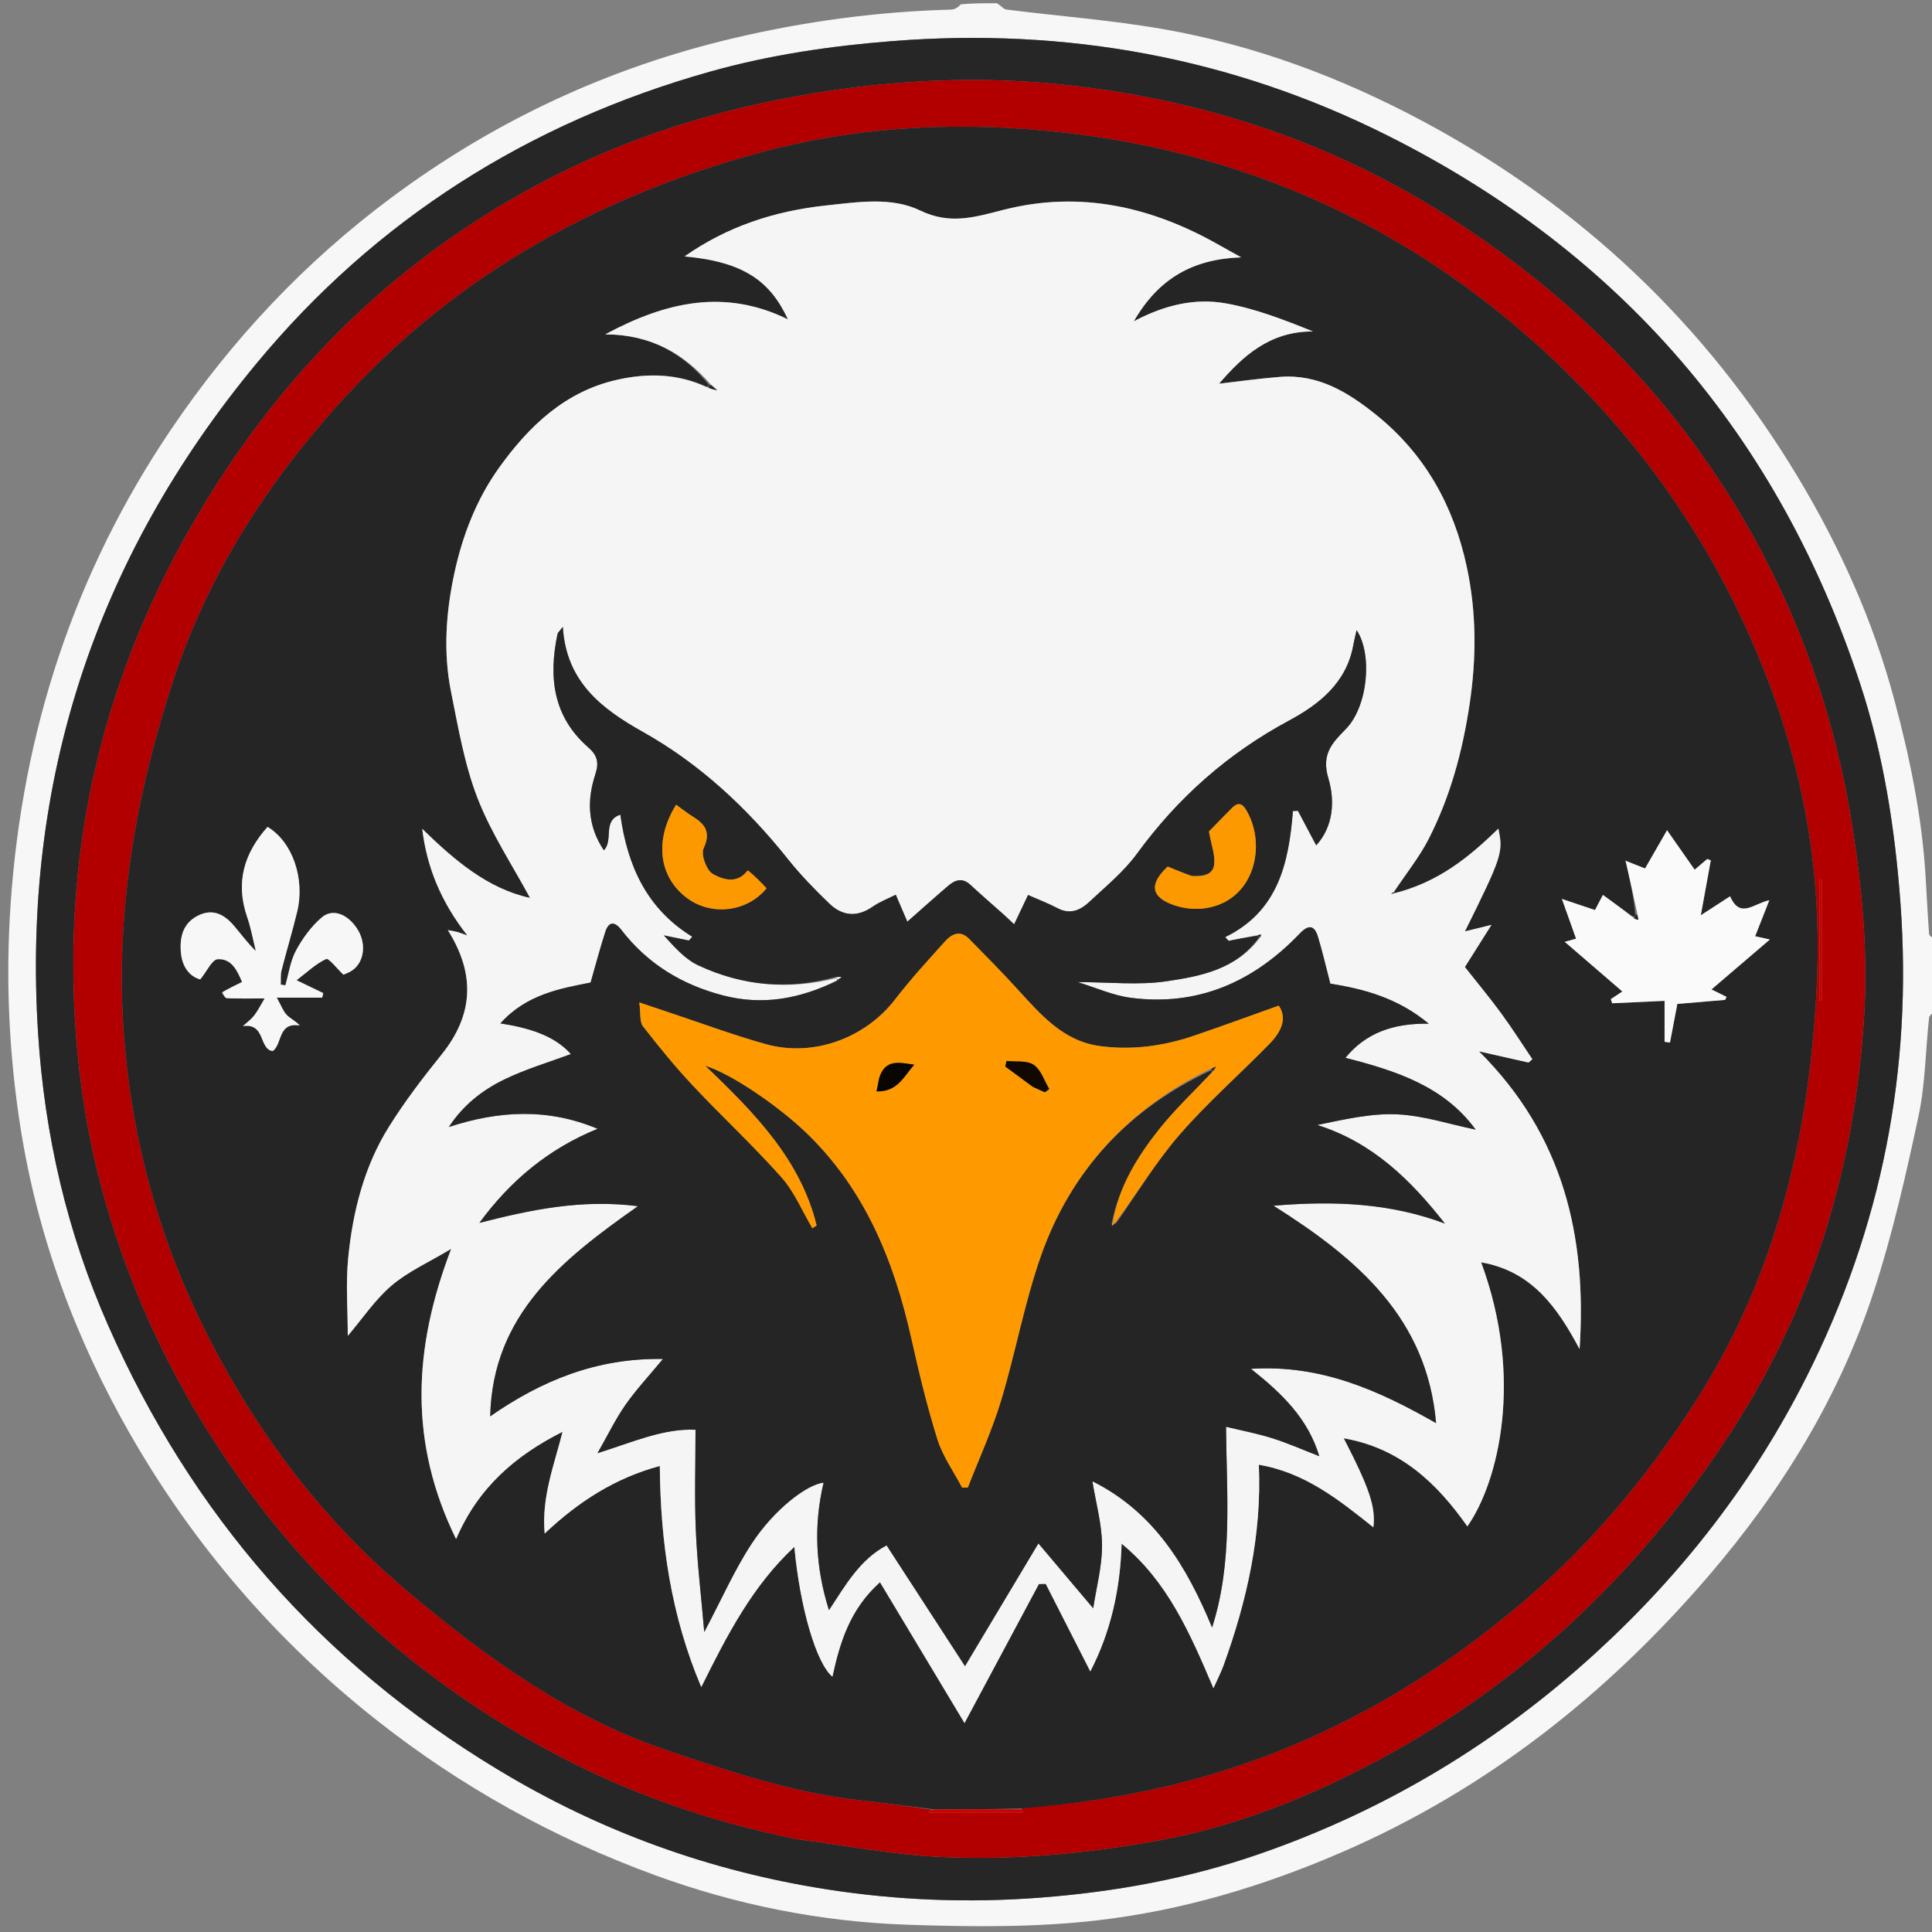 <svg version="1.1" id="Layer_1" xmlns="http://www.w3.org/2000/svg" xmlns:xlink="http://www.w3.org/1999/xlink" x="0px" y="0px" width="100%" viewBox="0 0 600 600" enable-background="new 0 0 600 600" xml:space="preserve">

<rect x="0" y="0" width="600" height="600" fill="#808080" stroke="none"/>

<path fill="#000000" opacity="1" stroke="none" d="
M310,1 
	C406.927,1 503.854,1 601,1 
	C601,97.354 601,193.708 600.644,290.919 
	C599.869,291.16 599.128,290.568 599.081,289.925 
	C598.654,283.975 598.36,278.016 598,272.061 
	C596.869,253.346 593.069,235.093 588.218,217.051 
	C581.67,192.698 571.391,169.898 558.447,148.335 
	C529.801,100.613 490.777,63.751 441.674,37.537 
	C416.303,23.992 389.6,14.017 361.28,9.055 
	C345.166,6.232 328.773,5.017 312.52,2.962 
	C311.612,2.848 310.837,1.678 310,1 
z" data-index="1" style="opacity: 1; visibility: hidden;"></path>
<path fill="#F7F7F7" opacity="1" stroke="none" d="
M309.539,1 
	C310.837,1.678 311.612,2.848 312.52,2.962 
	C328.773,5.017 345.166,6.232 361.28,9.055 
	C389.6,14.017 416.303,23.992 441.674,37.537 
	C490.777,63.751 529.801,100.613 558.447,148.335 
	C571.391,169.898 581.67,192.698 588.218,217.051 
	C593.069,235.093 596.869,253.346 598,272.061 
	C598.36,278.016 598.654,283.975 599.081,289.925 
	C599.128,290.568 599.869,291.16 600.644,291.388 
	C601,298.354 601,305.708 601,313.531 
	C600.338,314.679 599.172,315.303 599.091,316.046 
	C597.978,326.242 597.946,336.653 595.812,346.618 
	C591.884,364.968 587.721,383.379 581.893,401.187 
	C571.103,434.151 553.048,463.297 530.534,489.499 
	C498.949,526.262 461.759,555.685 416.911,575.141 
	C392.474,585.743 367.182,593.317 340.944,596.364 
	C321.407,598.633 301.451,598.415 281.735,597.741 
	C254.865,596.824 228.569,591.568 203.273,582.3 
	C172.005,570.843 143.155,554.881 116.976,534.214 
	C85.747,509.559 60.167,479.836 40.451,445.448 
	C23.504,415.892 11.72,384.097 6.38,350.28 
	C2.744,327.245 1.713,303.915 3.304,280.682 
	C6.965,227.237 23.076,177.768 53.205,133.243 
	C71.954,105.536 94.594,81.43 121.516,61.393 
	C153.638,37.486 189.028,20.976 228.091,11.797 
	C250.333,6.57 272.694,3.596 295.458,2.978 
	C296.577,2.948 297.676,2.15 298.392,1.355 
	C301.693,1 305.386,1 309.539,1 
M154.831,549.702 
	C186.398,568.809 220.565,581.115 256.889,586.769 
	C278.718,590.167 300.83,591.029 323.033,589.328 
	C346.313,587.545 369.05,583.41 391.067,575.784 
	C430.327,562.184 465.163,541.177 495.848,513.062 
	C522.756,488.407 544.679,460.061 561.069,427.515 
	C584.356,381.277 593.997,332.308 590.212,280.596 
	C588.509,257.334 584.948,234.425 577.679,212.326 
	C552.34,135.293 503.299,78.354 430.795,42.034 
	C382.467,17.825 331.144,8.539 277.22,12.757 
	C257.954,14.265 238.943,17.063 220.424,22.277 
	C164.174,38.114 116.591,68.168 79.407,113.182 
	C29.732,173.317 6.836,242.681 11.827,320.916 
	C13.84,352.484 20.84,382.755 33.629,411.714 
	C59.454,470.193 99.415,516.237 154.831,549.702 
z" data-index="2" style="opacity: 1;"></path>
<path fill="#272626" opacity="1" stroke="none" d="
M154.526,549.497 
	C99.415,516.237 59.454,470.193 33.629,411.714 
	C20.84,382.755 13.84,352.484 11.827,320.916 
	C6.836,242.681 29.732,173.317 79.407,113.182 
	C116.591,68.168 164.174,38.114 220.424,22.277 
	C238.943,17.063 257.954,14.265 277.22,12.757 
	C331.144,8.539 382.467,17.825 430.795,42.034 
	C503.299,78.354 552.34,135.293 577.679,212.326 
	C584.948,234.425 588.509,257.334 590.212,280.596 
	C593.997,332.308 584.356,381.277 561.069,427.515 
	C544.679,460.061 522.756,488.407 495.848,513.062 
	C465.163,541.177 430.327,562.184 391.067,575.784 
	C369.05,583.41 346.313,587.545 323.033,589.328 
	C300.83,591.029 278.718,590.167 256.889,586.769 
	C220.565,581.115 186.398,568.809 154.526,549.497 
M247.388,571.144 
	C262.023,573.051 276.609,575.894 291.303,576.649 
	C314.095,577.821 336.814,575.73 359.316,571.674 
	C380.922,567.78 401.281,560.134 420.776,550.37 
	C469.708,525.865 508.353,489.978 538.019,444.021 
	C563.177,405.049 575.888,362.243 578.869,316.343 
	C580.176,296.217 578.343,276.232 575.176,256.241 
	C569.637,221.269 557.89,188.605 539.755,158.427 
	C516.545,119.805 485.001,89.127 446.753,65.386 
	C412.319,44.013 374.815,31.629 334.598,26.786 
	C309.121,23.718 283.801,24.377 258.541,28.074 
	C229.122,32.378 200.73,40.442 174.038,53.719 
	C131.174,75.038 96.59,106.189 70.28,145.824 
	C38.957,193.013 22.17,245.047 22.784,302.277 
	C23.035,325.714 25.95,348.686 32.18,371.179 
	C41.004,403.035 55.259,432.383 74.515,459.289 
	C99.945,494.823 131.999,522.817 170.376,543.613 
	C194.369,556.615 219.838,565.553 247.388,571.144 
z" data-index="3" style="opacity: 1;"></path>
<path fill="#B20000" opacity="1" stroke="none" d="
M246.97,571.079 
	C219.838,565.553 194.369,556.615 170.376,543.613 
	C131.999,522.817 99.945,494.823 74.515,459.289 
	C55.259,432.383 41.004,403.035 32.18,371.179 
	C25.95,348.686 23.035,325.714 22.784,302.277 
	C22.17,245.047 38.957,193.013 70.28,145.824 
	C96.59,106.189 131.174,75.038 174.038,53.719 
	C200.73,40.442 229.122,32.378 258.541,28.074 
	C283.801,24.377 309.121,23.718 334.598,26.786 
	C374.815,31.629 412.319,44.013 446.753,65.386 
	C485.001,89.127 516.545,119.805 539.755,158.427 
	C557.89,188.605 569.637,221.269 575.176,256.241 
	C578.343,276.232 580.176,296.217 578.869,316.343 
	C575.888,362.243 563.177,405.049 538.019,444.021 
	C508.353,489.978 469.708,525.865 420.776,550.37 
	C401.281,560.134 380.922,567.78 359.316,571.674 
	C336.814,575.73 314.095,577.821 291.303,576.649 
	C276.609,575.894 262.023,573.051 246.97,571.079 
M317.541,561.447 
	C340.302,559.772 362.57,555.803 384.291,548.512 
	C417.409,537.396 446.749,519.871 473.201,497.32 
	C493.996,479.592 511.342,458.864 526.144,435.907 
	C551.853,396.033 562.133,351.796 564.261,305.026 
	C565.735,272.647 560.619,241.611 549.055,211.3 
	C532.222,167.175 505.461,130.283 469.433,100.193 
	C429.343,66.71 382.835,47.215 331.079,41.256 
	C299.188,37.585 267.122,38.948 235.997,47.392 
	C186.762,60.747 143.232,84.47 108.197,122.238 
	C83.739,148.603 64.536,178.053 53.347,212.729 
	C41.407,249.729 35.249,287.132 38.862,326.044 
	C41.533,354.817 49.012,382.369 61.314,408.235 
	C77.108,441.44 98.63,470.806 127.029,494.615 
	C151.066,514.768 176.28,533.035 206.449,543.319 
	C226.264,550.073 246.063,556.707 267.003,559.08 
	C274.723,559.955 282.427,560.97 289.482,562.014 
	C289.073,562.312 288.663,562.609 288.254,562.907 
	C288.418,562.93 288.582,562.972 288.746,562.972 
	C298.193,562.983 307.641,562.994 317.088,562.984 
	C317.344,562.984 317.601,562.765 317.857,562.649 
	C317.68,562.446 317.521,562.22 317.316,562.051 
	C317.199,561.954 317.005,561.952 317.541,561.447 
M565.035,305.27 
	C565.035,307.11 565.035,308.95 565.035,310.79 
	C565.278,310.78 565.521,310.77 565.763,310.76 
	C565.763,298.208 565.763,285.656 565.763,273.103 
	C565.521,273.101 565.278,273.099 565.035,273.097 
	C565.035,283.508 565.035,293.919 565.035,305.27 
z" data-index="4" style="opacity: 1;"></path>
<path fill="#252525" opacity="1" stroke="none" d="
M290.138,561.921 
	C282.427,560.97 274.723,559.955 267.003,559.08 
	C246.063,556.707 226.264,550.073 206.449,543.319 
	C176.28,533.035 151.066,514.768 127.029,494.615 
	C98.63,470.806 77.108,441.44 61.314,408.235 
	C49.012,382.369 41.533,354.817 38.862,326.044 
	C35.249,287.132 41.407,249.729 53.347,212.729 
	C64.536,178.053 83.739,148.603 108.197,122.238 
	C143.232,84.47 186.762,60.747 235.997,47.392 
	C267.122,38.948 299.188,37.585 331.079,41.256 
	C382.835,47.215 429.343,66.71 469.433,100.193 
	C505.461,130.283 532.222,167.175 549.055,211.3 
	C560.619,241.611 565.735,272.647 564.261,305.026 
	C562.133,351.796 551.853,396.033 526.144,435.907 
	C511.342,458.864 493.996,479.592 473.201,497.32 
	C446.749,519.871 417.409,537.396 384.291,548.512 
	C362.57,555.803 340.302,559.772 316.738,561.664 
	C307.336,561.895 298.737,561.908 290.138,561.921 
M504.656,267.173 
	C504.656,267.173 504.879,267.161 504.879,267.161 
	C504.879,267.161 504.643,267.14 505.018,267.846 
	C506.165,273.088 507.311,278.33 507.884,284.233 
	C507.711,284.468 507.537,284.702 506.84,284.493 
	C503.835,282.309 500.83,280.125 497.803,277.924 
	C496.798,279.843 496.132,281.115 495.342,282.622 
	C492.063,281.523 489.05,280.513 485.064,279.176 
	C486.734,283.858 488.114,287.725 489.466,291.514 
	C488.333,291.831 487.543,292.052 485.955,292.496 
	C492.3,297.968 498.008,302.89 503.832,307.911 
	C502.228,308.982 501.243,309.639 500.259,310.296 
	C500.397,310.722 500.536,311.148 500.675,311.574 
	C505.958,311.329 511.242,311.083 516.949,310.818 
	C516.949,315.422 516.949,319.477 516.949,323.531 
	C517.507,323.614 518.065,323.696 518.623,323.778 
	C519.349,319.973 520.076,316.168 520.914,311.775 
	C525.522,311.386 530.628,310.955 535.733,310.523 
	C535.891,310.215 536.049,309.906 536.206,309.597 
	C535.178,309.089 534.15,308.58 531.515,307.277 
	C537.97,301.757 543.445,297.075 549.651,291.768 
	C547.094,291.208 546.061,290.982 545.077,290.766 
	C546.526,287.08 547.902,283.58 549.477,279.574 
	C544.557,280.617 540.42,285.475 537.292,278.36 
	C534.12,280.413 531.302,282.237 528.201,284.244 
	C529.302,278.188 530.301,272.693 531.3,267.198 
	C530.932,267.053 530.564,266.909 530.196,266.765 
	C528.9,267.872 527.604,268.979 526.294,270.098 
	C523.558,266.188 520.952,262.463 517.718,257.838 
	C514.912,262.715 512.655,266.64 510.889,269.71 
	C508.796,268.891 506.753,268.092 504.656,267.173 
M219.166,119.995 
	C210.274,115.912 200.904,115.88 191.717,117.928 
	C175.55,121.532 164.257,132.309 154.981,145.269 
	C147.984,155.045 143.66,166.241 141.133,177.904 
	C138.498,190.063 137.599,202.526 140.076,214.838 
	C142.317,225.974 144.24,237.377 148.314,247.883 
	C152.55,258.806 159.195,268.794 164.606,278.857 
	C151.468,276.005 141.134,267.156 131.124,257.401 
	C132.582,269.494 137.058,280.22 145.132,290.504 
	C143.362,289.893 142.644,289.599 141.9,289.402 
	C141.163,289.206 140.401,289.107 139.076,288.858 
	C147.755,302.629 147.013,315.257 137.093,327.554 
	C131.322,334.707 125.712,342.072 120.839,349.849 
	C113.098,362.2 109.586,376.166 108.15,390.502 
	C107.342,398.574 108.005,406.793 108.005,414.862 
	C112.621,409.442 116.51,403.564 121.671,399.186 
	C126.801,394.834 133.21,391.989 140.127,387.842 
	C128.231,418.841 126.949,448.007 141.644,477.975 
	C148.503,461.979 159.957,452.107 174.708,444.652 
	C172.015,455.287 168.144,464.972 169.152,476.259 
	C179.84,466.155 191.264,458.949 204.909,455.275 
	C205.106,478.791 208.304,501.565 217.788,523.941 
	C225.796,507.796 233.716,492.438 246.691,480.4 
	C248.444,499.288 253.51,516.599 258.513,520.697 
	C260.841,510.04 263.915,499.774 273.288,491.369 
	C282.369,506.497 291.271,521.327 299.542,535.106 
	C306.995,521.174 314.814,506.558 322.633,491.942 
	C323.343,491.923 324.052,491.903 324.762,491.884 
	C329.334,500.863 333.905,509.841 338.608,519.078 
	C344.946,506.834 347.908,493.586 348.327,479.398 
	C362.693,491.218 369.564,507.208 376.849,524.294 
	C378.23,521.195 379.253,519.237 379.996,517.179 
	C387.227,497.163 391.892,476.669 390.946,454.895 
	C405.228,457.303 415.768,465.74 426.508,474.325 
	C427.273,468.007 425.296,462.193 417.309,446.673 
	C434.872,449.73 446.211,460.555 455.703,474.031 
	C465.378,460.249 473.298,427.966 459.979,392.029 
	C475.752,394.743 483.712,406.116 490.553,418.987 
	C492.85,384.067 485.6,352.656 459.309,326.5 
	C465.303,327.856 469.998,328.918 474.693,329.979 
	C475.091,329.637 475.49,329.295 475.888,328.954 
	C472.671,324.19 469.593,319.325 466.199,314.691 
	C462.659,309.857 458.815,305.247 454.931,300.322 
	C456.59,297.692 459.634,292.865 463.185,287.235 
	C459.559,288.124 457.505,288.627 454.946,289.254 
	C466.486,265.943 466.885,264.706 465.336,257.342 
	C456.217,266.219 446.549,274.15 432.526,277.536 
	C436.786,271.131 440.815,266.15 443.668,260.569 
	C450.387,247.429 454.18,233.442 456.389,218.727 
	C458.561,204.26 458.543,190.118 455.508,175.991 
	C451.472,157.204 442.654,141.13 427.424,128.868 
	C418.644,121.799 409.391,116.141 397.578,117.042 
	C391.149,117.533 384.753,118.459 378.598,119.159 
	C385.938,110.603 394.346,102.873 407.765,102.939 
	C398.701,99.273 389.84,95.84 380.659,94.208 
	C371.285,92.542 361.909,94.584 352.124,99.777 
	C359.963,86.168 370.791,80.437 385.453,79.919 
	C382.58,78.315 380.619,77.24 378.677,76.134 
	C357.714,64.188 335.451,59.109 311.726,65.145 
	C302.849,67.403 295.143,69.905 285.754,65.371 
	C276.862,61.078 266.448,62.749 256.51,63.813 
	C240.51,65.527 225.798,70.361 212.601,79.632 
	C231.141,81.306 239.22,87.407 244.707,99.176 
	C225.191,89.634 207.039,93.585 187.963,103.835 
	C202.388,103.913 212.424,109.933 220.327,119.709 
	C220.198,119.83 220.069,119.95 219.166,119.995 
M68.805,308.392 
	C69.363,308.953 69.9,309.974 70.481,310 
	C73.948,310.153 77.425,310.075 82.193,310.075 
	C80.77,312.427 79.991,314.046 78.9,315.418 
	C77.928,316.642 76.612,317.592 75.448,318.663 
	C82.54,317.637 80.36,325.887 84.701,326.417 
	C87.727,324.259 86.229,317.36 93.085,318.478 
	C91.69,316.959 90.079,316.303 89.004,315.149 
	C87.903,313.968 87.328,312.298 85.957,309.82 
	C91.481,309.82 95.771,309.82 100.061,309.82 
	C100.168,309.352 100.275,308.884 100.382,308.415 
	C98.053,307.292 95.723,306.169 92.095,304.421 
	C95.446,301.875 98.106,299.28 101.289,297.832 
	C102.099,297.464 104.566,300.735 106.653,302.691 
	C107.097,302.48 108.392,302.072 109.448,301.325 
	C113.239,298.642 113.826,292.829 110.86,288.338 
	C107.91,283.871 103.32,282.022 99.933,284.91 
	C96.69,287.676 93.987,291.379 91.945,295.156 
	C90.182,298.416 89.682,302.358 88.624,305.998 
	C88.146,305.926 87.668,305.853 87.19,305.781 
	C87.257,304.304 87.077,302.765 87.433,301.361 
	C88.973,295.286 90.808,289.283 92.279,283.192 
	C94.789,272.795 90.783,261.384 83.091,256.803 
	C75.82,264.951 73.056,274.042 76.747,284.749 
	C77.931,288.184 78.567,291.808 79.454,295.346 
	C76.706,292.706 74.744,289.912 72.523,287.342 
	C69.605,283.965 66.065,282.097 61.583,284.31 
	C56.874,286.635 55.794,290.845 56.162,295.619 
	C56.511,300.159 58.763,303.207 62.186,304.166 
	C64.31,301.574 65.851,297.998 67.604,297.891 
	C71.932,297.627 73.727,301.493 75.17,304.964 
	C73.046,306.004 71.194,306.91 68.805,308.392 
z" data-index="5" style="opacity: 1;"></path>
<path fill="#C60000" opacity="1" stroke="none" d="
M565.035,304.8 
	C565.035,293.919 565.035,283.508 565.035,273.097 
	C565.278,273.099 565.521,273.101 565.763,273.103 
	C565.763,285.656 565.763,298.208 565.763,310.76 
	C565.521,310.77 565.278,310.78 565.035,310.79 
	C565.035,308.95 565.035,307.11 565.035,304.8 
z" data-index="6"></path>
<path fill="#CF0000" opacity="1" stroke="none" d="
M289.81,561.968 
	C298.737,561.908 307.336,561.895 316.39,561.894 
	C317.005,561.952 317.199,561.954 317.316,562.051 
	C317.521,562.22 317.68,562.446 317.857,562.649 
	C317.601,562.765 317.344,562.984 317.088,562.984 
	C307.641,562.994 298.193,562.983 288.746,562.972 
	C288.582,562.972 288.418,562.93 288.254,562.907 
	C288.663,562.609 289.073,562.312 289.81,561.968 
z" data-index="7"></path>
<path fill="#F5F5F5" opacity="1" stroke="none" d="
M220.744,119.382 
	C212.424,109.933 202.388,103.913 187.963,103.835 
	C207.039,93.585 225.191,89.634 244.707,99.176 
	C239.22,87.407 231.141,81.306 212.601,79.632 
	C225.798,70.361 240.51,65.527 256.51,63.813 
	C266.448,62.749 276.862,61.078 285.754,65.371 
	C295.143,69.905 302.849,67.403 311.726,65.145 
	C335.451,59.109 357.714,64.188 378.677,76.134 
	C380.619,77.24 382.58,78.315 385.453,79.919 
	C370.791,80.437 359.963,86.168 352.124,99.777 
	C361.909,94.584 371.285,92.542 380.659,94.208 
	C389.84,95.84 398.701,99.273 407.765,102.939 
	C394.346,102.873 385.938,110.603 378.598,119.159 
	C384.753,118.459 391.149,117.533 397.578,117.042 
	C409.391,116.141 418.644,121.799 427.424,128.868 
	C442.654,141.13 451.472,157.204 455.508,175.991 
	C458.543,190.118 458.561,204.26 456.389,218.727 
	C454.18,233.442 450.387,247.429 443.668,260.569 
	C440.815,266.15 436.786,271.131 432.526,277.536 
	C446.549,274.15 456.217,266.219 465.336,257.342 
	C466.885,264.706 466.486,265.943 454.946,289.254 
	C457.505,288.627 459.559,288.124 463.185,287.235 
	C459.634,292.865 456.59,297.692 454.931,300.322 
	C458.815,305.247 462.659,309.857 466.199,314.691 
	C469.593,319.325 472.671,324.19 475.888,328.954 
	C475.49,329.295 475.091,329.637 474.693,329.979 
	C469.998,328.918 465.303,327.856 459.309,326.5 
	C485.6,352.656 492.85,384.067 490.553,418.987 
	C483.712,406.116 475.752,394.743 459.979,392.029 
	C473.298,427.966 465.378,460.249 455.703,474.031 
	C446.211,460.555 434.872,449.73 417.309,446.673 
	C425.296,462.193 427.273,468.007 426.508,474.325 
	C415.768,465.74 405.228,457.303 390.946,454.895 
	C391.892,476.669 387.227,497.163 379.996,517.179 
	C379.253,519.237 378.23,521.195 376.849,524.294 
	C369.564,507.208 362.693,491.218 348.327,479.398 
	C347.908,493.586 344.946,506.834 338.608,519.078 
	C333.905,509.841 329.334,500.863 324.762,491.884 
	C324.052,491.903 323.343,491.923 322.633,491.942 
	C314.814,506.558 306.995,521.174 299.542,535.106 
	C291.271,521.327 282.369,506.497 273.288,491.369 
	C263.915,499.774 260.841,510.04 258.513,520.697 
	C253.51,516.599 248.444,499.288 246.691,480.4 
	C233.716,492.438 225.796,507.796 217.788,523.941 
	C208.304,501.565 205.106,478.791 204.909,455.275 
	C191.264,458.949 179.84,466.155 169.152,476.259 
	C168.144,464.972 172.015,455.287 174.708,444.652 
	C159.957,452.107 148.503,461.979 141.644,477.975 
	C126.949,448.007 128.231,418.841 140.127,387.842 
	C133.21,391.989 126.801,394.834 121.671,399.186 
	C116.51,403.564 112.621,409.442 108.005,414.862 
	C108.005,406.793 107.342,398.574 108.15,390.502 
	C109.586,376.166 113.098,362.2 120.839,349.849 
	C125.712,342.072 131.322,334.707 137.093,327.554 
	C147.013,315.257 147.755,302.629 139.076,288.858 
	C140.401,289.107 141.163,289.206 141.9,289.402 
	C142.644,289.599 143.362,289.893 145.132,290.504 
	C137.058,280.22 132.582,269.494 131.124,257.401 
	C141.134,267.156 151.468,276.005 164.606,278.857 
	C159.195,268.794 152.55,258.806 148.314,247.883 
	C144.24,237.377 142.317,225.974 140.076,214.838 
	C137.599,202.526 138.498,190.063 141.133,177.904 
	C143.66,166.241 147.984,155.045 154.981,145.269 
	C164.257,132.309 175.55,121.532 191.717,117.928 
	C200.904,115.88 210.274,115.912 219.673,120.32 
	C220.72,120.762 221.259,120.88 222.715,121.197 
	C221.587,120.159 221.166,119.77 220.744,119.382 
M259.793,303.756 
	C259.793,303.756 260.098,304.102 259.781,304.762 
	C248.52,310.191 236.892,312.35 224.521,309.129 
	C211.732,305.799 201.063,299.296 192.953,288.771 
	C190.94,286.159 189.07,286.067 187.994,289.384 
	C186.385,294.345 185.065,299.401 183.415,305.138 
	C174.166,306.979 163.512,308.749 155.413,317.815 
	C164.254,319.214 172.113,321.528 177.297,327.343 
	C170.503,329.887 163.257,332.015 156.559,335.27 
	C149.76,338.575 143.758,343.285 139.414,349.995 
	C154.887,344.92 170.113,344.06 185.589,350.559 
	C170.34,356.768 158.463,366.691 148.881,379.778 
	C164.753,375.721 180.548,372.342 198.12,374.595 
	C174.375,391.26 152.973,408.354 152.235,439.851 
	C168.1,428.823 185.228,421.685 205.888,422.043 
	C201.448,427.416 197.491,431.629 194.224,436.323 
	C191.106,440.803 188.708,445.783 185.561,451.299 
	C196.534,447.853 206.082,443.543 216,444.023 
	C216,454.824 215.662,465.081 216.095,475.305 
	C216.521,485.365 217.727,495.391 218.713,506.848 
	C224.108,496.652 228.105,487.505 233.51,479.284 
	C240.436,468.747 250.647,460.939 255.773,460.462 
	C252.669,473.623 253.199,486.616 257.445,500.044 
	C262.618,492.165 267.067,484.293 275.338,479.925 
	C283.603,492.657 291.696,505.123 299.687,517.434 
	C306.966,505.264 314.295,493.011 322.487,479.314 
	C328.489,486.422 333.856,492.778 339.502,499.465 
	C340.48,493.023 342.277,486.454 342.248,479.894 
	C342.218,473.36 340.355,466.835 339.249,460.012 
	C358.662,469.703 368.638,486.717 376.425,505.424 
	C382.893,485.308 380.94,464.718 380.755,443.097 
	C385.519,444.253 390.404,445.168 395.109,446.653 
	C399.981,448.191 404.678,450.281 409.72,452.234 
	C406.164,440.447 398.065,432.705 388.504,425.11 
	C410.349,423.699 428.296,431.888 445.988,441.96 
	C443.171,409.312 421.554,390.902 395.506,374.451 
	C414.799,372.805 431.999,373.713 448.716,379.979 
	C438.084,366.399 426.199,354.752 409.085,349.378 
	C417.481,347.656 425.747,345.694 433.906,346.07 
	C442.12,346.449 450.226,349.153 458.275,350.816 
	C448.454,337.271 433.281,332.462 417.83,328.52 
	C424.121,320.821 432.704,317.712 443.713,317.927 
	C433.921,309.757 423.277,307.123 413.133,305.465 
	C411.775,300.248 410.703,295.526 409.292,290.907 
	C408.201,287.332 406.408,287.044 403.684,289.893 
	C389.342,304.891 372.054,312.627 351.064,309.857 
	C345.655,309.143 340.465,306.765 334.679,305 
	C344.444,305 353.548,306.031 362.308,304.736 
	C372.992,303.155 384.065,301.012 391.538,290.894 
	C391.572,290.68 391.607,290.465 391.641,290.251 
	C391.26,290.271 390.88,290.291 389.754,290.584 
	C387.013,291.12 384.272,291.657 381.531,292.194 
	C381.191,291.801 380.852,291.409 380.512,291.016 
	C396.976,282.991 400.246,267.961 401.527,251.875 
	C402.045,251.85 402.563,251.824 403.082,251.798 
	C404.986,255.394 406.891,258.99 408.764,262.526 
	C414.212,256.591 414.554,248.489 412.552,241.779 
	C410.3,234.23 413.642,230.806 417.954,226.411 
	C424.805,219.429 426.319,203.217 421.308,195.696 
	C420.971,197.204 420.558,198.78 420.271,200.378 
	C418.171,212.058 409.704,218.738 400.312,223.786 
	C381.329,233.991 365.799,247.714 353.126,265.09 
	C349.016,270.725 343.4,275.3 338.254,280.127 
	C335.545,282.668 332.333,284.105 328.446,282.056 
	C325.585,280.548 322.537,279.392 319.275,277.948 
	C317.896,280.856 316.554,283.683 314.955,287.055 
	C313.43,285.632 312.512,284.743 311.559,283.891 
	C308.164,280.857 304.701,277.897 301.375,274.791 
	C298.885,272.466 296.623,273.261 294.476,275.093 
	C290.357,278.609 286.331,282.233 281.776,286.244 
	C280.594,283.484 279.464,280.845 278.188,277.867 
	C275.884,279.038 273.249,280.03 271.007,281.588 
	C266.179,284.944 261.603,284.494 257.598,280.654 
	C253.055,276.297 248.626,271.743 244.706,266.83 
	C232.009,250.917 217.359,237.238 199.567,227.255 
	C186.732,220.054 175.816,211.661 174.793,194.69 
	C173.857,195.934 173.251,196.389 173.133,196.948 
	C170.328,210.255 171.722,222.493 182.627,232.047 
	C185.409,234.484 186.138,236.674 184.888,240.465 
	C182.249,248.472 182.448,256.498 187.539,264.062 
	C190.634,260.891 186.952,254.929 192.653,253.004 
	C194.842,268.785 200.777,282.181 214.997,290.911 
	C214.642,291.304 214.286,291.697 213.931,292.091 
	C211.337,291.555 208.743,291.02 206.149,290.485 
	C209.493,294.179 212.785,297.904 216.916,299.828 
	C230.565,306.184 244.867,307.514 259.793,303.756 
M432.511,277.022 
	C432.381,277.213 432.252,277.403 432.122,277.594 
	C432.414,277.562 432.705,277.531 432.511,277.022 
z" data-index="8" style="opacity: 1;"></path>
<path fill="#FAFAFA" opacity="1" stroke="none" d="
M508.458,283.572 
	C507.311,278.33 506.165,273.088 504.87,267.521 
	C504.721,267.197 504.71,267.293 504.71,267.293 
	C506.753,268.092 508.796,268.891 510.889,269.71 
	C512.655,266.64 514.912,262.715 517.718,257.838 
	C520.952,262.463 523.558,266.188 526.294,270.098 
	C527.604,268.979 528.9,267.872 530.196,266.765 
	C530.564,266.909 530.932,267.053 531.3,267.198 
	C530.301,272.693 529.302,278.188 528.201,284.244 
	C531.302,282.237 534.12,280.413 537.292,278.36 
	C540.42,285.475 544.557,280.617 549.477,279.574 
	C547.902,283.58 546.526,287.08 545.077,290.766 
	C546.061,290.982 547.094,291.208 549.651,291.768 
	C543.445,297.075 537.97,301.757 531.515,307.277 
	C534.15,308.58 535.178,309.089 536.206,309.597 
	C536.049,309.906 535.891,310.215 535.733,310.523 
	C530.628,310.955 525.522,311.386 520.914,311.775 
	C520.076,316.168 519.349,319.973 518.623,323.778 
	C518.065,323.696 517.507,323.614 516.949,323.531 
	C516.949,319.477 516.949,315.422 516.949,310.818 
	C511.242,311.083 505.958,311.329 500.675,311.574 
	C500.536,311.148 500.397,310.722 500.259,310.296 
	C501.243,309.639 502.228,308.982 503.832,307.911 
	C498.008,302.89 492.3,297.968 485.955,292.496 
	C487.543,292.052 488.333,291.831 489.466,291.514 
	C488.114,287.725 486.734,283.858 485.064,279.176 
	C489.05,280.513 492.063,281.523 495.342,282.622 
	C496.132,281.115 496.798,279.843 497.803,277.924 
	C500.83,280.125 503.835,282.309 507.247,284.983 
	C508.043,285.535 508.433,285.597 508.823,285.66 
	C508.701,284.964 508.58,284.268 508.458,283.572 
z" data-index="9"></path>
<path fill="#F7F7F7" opacity="1" stroke="none" d="
M69.073,308.104 
	C71.194,306.91 73.046,306.004 75.17,304.964 
	C73.727,301.493 71.932,297.627 67.604,297.891 
	C65.851,297.998 64.31,301.574 62.186,304.166 
	C58.763,303.207 56.511,300.159 56.162,295.619 
	C55.794,290.845 56.874,286.635 61.583,284.31 
	C66.065,282.097 69.605,283.965 72.523,287.342 
	C74.744,289.912 76.706,292.706 79.454,295.346 
	C78.567,291.808 77.931,288.184 76.747,284.749 
	C73.056,274.042 75.82,264.951 83.091,256.803 
	C90.783,261.384 94.789,272.795 92.279,283.192 
	C90.808,289.283 88.973,295.286 87.433,301.361 
	C87.077,302.765 87.257,304.304 87.19,305.781 
	C87.668,305.853 88.146,305.926 88.624,305.998 
	C89.682,302.358 90.182,298.416 91.945,295.156 
	C93.987,291.379 96.69,287.676 99.933,284.91 
	C103.32,282.022 107.91,283.871 110.86,288.338 
	C113.826,292.829 113.239,298.642 109.448,301.325 
	C108.392,302.072 107.097,302.48 106.653,302.691 
	C104.566,300.735 102.099,297.464 101.289,297.832 
	C98.106,299.28 95.446,301.875 92.095,304.421 
	C95.723,306.169 98.053,307.292 100.382,308.415 
	C100.275,308.884 100.168,309.352 100.061,309.82 
	C95.771,309.82 91.481,309.82 85.957,309.82 
	C87.328,312.298 87.903,313.968 89.004,315.149 
	C90.079,316.303 91.69,316.959 93.085,318.478 
	C86.229,317.36 87.727,324.259 84.701,326.417 
	C80.36,325.887 82.54,317.637 75.448,318.663 
	C76.612,317.592 77.928,316.642 78.9,315.418 
	C79.991,314.046 80.77,312.427 82.193,310.075 
	C77.425,310.075 73.948,310.153 70.481,310 
	C69.9,309.974 69.363,308.953 69.073,308.104 
z" data-index="10"></path>
<path fill="#FAFAFA" opacity="1" stroke="none" d="
M504.682,267.168 
	C504.643,267.14 504.879,267.161 504.879,267.161 
	C504.879,267.161 504.656,267.173 504.683,267.233 
	C504.71,267.293 504.721,267.197 504.682,267.168 
z" data-index="11"></path>
<path fill="#262525" opacity="1" stroke="none" d="
M391.031,291.027 
	C384.065,301.012 372.992,303.155 362.308,304.736 
	C353.548,306.031 344.444,305 334.679,305 
	C340.465,306.765 345.655,309.143 351.064,309.857 
	C372.054,312.627 389.342,304.891 403.684,289.893 
	C406.408,287.044 408.201,287.332 409.292,290.907 
	C410.703,295.526 411.775,300.248 413.133,305.465 
	C423.277,307.123 433.921,309.757 443.713,317.927 
	C432.704,317.712 424.121,320.821 417.83,328.52 
	C433.281,332.462 448.454,337.271 458.275,350.816 
	C450.226,349.153 442.12,346.449 433.906,346.07 
	C425.747,345.694 417.481,347.656 409.085,349.378 
	C426.199,354.752 438.084,366.399 448.716,379.979 
	C431.999,373.713 414.799,372.805 395.506,374.451 
	C421.554,390.902 443.171,409.312 445.988,441.96 
	C428.296,431.888 410.349,423.699 388.504,425.11 
	C398.065,432.705 406.164,440.447 409.72,452.234 
	C404.678,450.281 399.981,448.191 395.109,446.653 
	C390.404,445.168 385.519,444.253 380.755,443.097 
	C380.94,464.718 382.893,485.308 376.425,505.424 
	C368.638,486.717 358.662,469.703 339.249,460.012 
	C340.355,466.835 342.218,473.36 342.248,479.894 
	C342.277,486.454 340.48,493.023 339.502,499.465 
	C333.856,492.778 328.489,486.422 322.487,479.314 
	C314.295,493.011 306.966,505.264 299.687,517.434 
	C291.696,505.123 283.603,492.657 275.338,479.925 
	C267.067,484.293 262.618,492.165 257.445,500.044 
	C253.199,486.616 252.669,473.623 255.773,460.462 
	C250.647,460.939 240.436,468.747 233.51,479.284 
	C228.105,487.505 224.108,496.652 218.713,506.848 
	C217.727,495.391 216.521,485.365 216.095,475.305 
	C215.662,465.081 216,454.824 216,444.023 
	C206.082,443.543 196.534,447.853 185.561,451.299 
	C188.708,445.783 191.106,440.803 194.224,436.323 
	C197.491,431.629 201.448,427.416 205.888,422.043 
	C185.228,421.685 168.1,428.823 152.235,439.851 
	C152.973,408.354 174.375,391.26 198.12,374.595 
	C180.548,372.342 164.753,375.721 148.881,379.778 
	C158.463,366.691 170.34,356.768 185.589,350.559 
	C170.113,344.06 154.887,344.92 139.414,349.995 
	C143.758,343.285 149.76,338.575 156.559,335.27 
	C163.257,332.015 170.503,329.887 177.297,327.343 
	C172.113,321.528 164.254,319.214 155.413,317.815 
	C163.512,308.749 174.166,306.979 183.415,305.138 
	C185.065,299.401 186.385,294.345 187.994,289.384 
	C189.07,286.067 190.94,286.159 192.953,288.771 
	C201.063,299.296 211.732,305.799 224.521,309.129 
	C236.892,312.35 248.52,310.191 260.185,304.408 
	C260.829,303.845 261.069,303.637 261.309,303.429 
	C260.709,303.417 260.109,303.405 259.508,303.394 
	C244.867,307.514 230.565,306.184 216.916,299.828 
	C212.785,297.904 209.493,294.179 206.149,290.485 
	C208.743,291.02 211.337,291.555 213.931,292.091 
	C214.286,291.697 214.642,291.304 214.997,290.911 
	C200.777,282.181 194.842,268.785 192.653,253.004 
	C186.952,254.929 190.634,260.891 187.539,264.062 
	C182.448,256.498 182.249,248.472 184.888,240.465 
	C186.138,236.674 185.409,234.484 182.627,232.047 
	C171.722,222.493 170.328,210.255 173.133,196.948 
	C173.251,196.389 173.857,195.934 174.793,194.69 
	C175.816,211.661 186.732,220.054 199.567,227.255 
	C217.359,237.238 232.009,250.917 244.706,266.83 
	C248.626,271.743 253.055,276.297 257.598,280.654 
	C261.603,284.494 266.179,284.944 271.007,281.588 
	C273.249,280.03 275.884,279.038 278.188,277.867 
	C279.464,280.845 280.594,283.484 281.776,286.244 
	C286.331,282.233 290.357,278.609 294.476,275.093 
	C296.623,273.261 298.885,272.466 301.375,274.791 
	C304.701,277.897 308.164,280.857 311.559,283.891 
	C312.512,284.743 313.43,285.632 314.955,287.055 
	C316.554,283.683 317.896,280.856 319.275,277.948 
	C322.537,279.392 325.585,280.548 328.446,282.056 
	C332.333,284.105 335.545,282.668 338.254,280.127 
	C343.4,275.3 349.016,270.725 353.126,265.09 
	C365.799,247.714 381.329,233.991 400.312,223.786 
	C409.704,218.738 418.171,212.058 420.271,200.378 
	C420.558,198.78 420.971,197.204 421.308,195.696 
	C426.319,203.217 424.805,219.429 417.954,226.411 
	C413.642,230.806 410.3,234.23 412.552,241.779 
	C414.554,248.489 414.212,256.591 408.764,262.526 
	C406.891,258.99 404.986,255.394 403.082,251.798 
	C402.563,251.824 402.045,251.85 401.527,251.875 
	C400.246,267.961 396.976,282.991 380.512,291.016 
	C380.852,291.409 381.191,291.801 381.531,292.194 
	C384.272,291.657 387.013,291.12 390.245,290.637 
	C390.736,290.69 391.031,291.027 391.031,291.027 
M376.281,332.307 
	C376.416,332.419 376.55,332.532 376.262,333.154 
	C370.814,338.963 364.958,344.448 360.018,350.662 
	C353.224,359.208 347.474,368.479 345.264,379.93 
	C345.298,380.177 345.333,380.424 345.368,380.67 
	C345.589,380.459 345.81,380.247 346.676,379.787 
	C353.129,370.648 358.918,360.933 366.208,352.519 
	C374.863,342.528 384.892,333.735 394.164,324.266 
	C398.73,319.603 399.433,315.615 397.115,312.314 
	C388.261,315.466 379.51,318.694 370.681,321.694 
	C361.161,324.93 351.252,326.225 341.352,324.835 
	C330.143,323.26 323.091,315 315.935,307.146 
	C311.065,301.8 305.967,296.658 300.89,291.505 
	C298.223,288.799 295.568,290.053 293.55,292.292 
	C288.231,298.194 282.84,304.068 277.999,310.355 
	C268.745,322.373 252.664,328.419 237.832,324.276 
	C227.614,321.421 217.64,317.695 207.559,314.352 
	C204.896,313.469 202.241,312.563 198.545,311.318 
	C199.004,314.675 198.584,317.287 199.691,318.717 
	C204.602,325.067 209.705,331.309 215.197,337.16 
	C224.23,346.785 233.95,355.782 242.705,365.643 
	C246.727,370.175 249.146,376.129 252.292,381.438 
	C252.731,381.156 253.17,380.875 253.609,380.593 
	C248.644,360.277 234.589,345.865 218.998,330.966 
	C227.314,333.546 241.661,343.487 250.011,351.432 
	C268.522,369.043 277.6,391.398 283.046,415.725 
	C285.402,426.25 287.915,436.777 291.148,447.054 
	C292.807,452.327 296.206,457.053 298.818,462.026 
	C299.407,461.994 299.996,461.962 300.585,461.93 
	C304.059,452.97 308.104,444.182 310.877,435.01 
	C315.372,420.145 318.111,404.705 323.245,390.088 
	C332.565,363.554 350.574,344.252 376.281,332.307 
M369.76,272.041 
	C367.391,271.074 365.022,270.107 362.634,269.133 
	C356.756,274.617 357.373,278.707 364.91,281.208 
	C367.88,282.194 371.384,282.511 374.474,282.032 
	C389.72,279.671 393.538,262.195 386.889,251.354 
	C385.677,249.377 384.296,249.245 382.743,250.792 
	C379.853,253.673 377.03,256.621 375.457,258.232 
	C376.204,262.408 377.382,265.446 377.1,268.342 
	C376.767,271.765 373.6,272.24 369.76,272.041 
M231.993,270.525 
	C228.827,274.746 224.399,273.093 221.382,271.422 
	C219.429,270.34 217.61,265.43 218.496,263.51 
	C220.811,258.488 219.036,255.976 215.116,253.574 
	C213.33,252.479 211.687,251.148 209.973,249.919 
	C203.111,260.976 204.582,272.466 213.518,279.01 
	C221.036,284.517 232.103,283.214 238.05,275.856 
	C236.26,273.957 234.406,271.992 231.993,270.525 
z" data-index="12" style="opacity: 1;"></path>
<path fill="#252525" opacity="1" stroke="none" d="
M220.536,119.545 
	C221.166,119.77 221.587,120.159 222.715,121.197 
	C221.259,120.88 220.72,120.762 220.061,120.358 
	C220.069,119.95 220.198,119.83 220.536,119.545 
z" data-index="13"></path>
<path fill="#262525" opacity="1" stroke="none" d="
M390.618,290.501 
	C390.88,290.291 391.26,290.271 391.641,290.251 
	C391.607,290.465 391.572,290.68 391.284,290.961 
	C391.031,291.027 390.736,290.69 390.618,290.501 
z" data-index="14"></path>
<path fill="#252525" opacity="1" stroke="none" d="
M432.754,277.261 
	C432.705,277.531 432.414,277.562 432.122,277.594 
	C432.252,277.403 432.381,277.213 432.754,277.261 
z" data-index="15"></path>
<path fill="#252525" opacity="1" stroke="none" d="
M508.171,283.902 
	C508.58,284.268 508.701,284.964 508.823,285.66 
	C508.433,285.597 508.043,285.535 507.509,285.205 
	C507.537,284.702 507.711,284.468 508.171,283.902 
z" data-index="16"></path>
<path fill="#FE9A00" opacity="1" stroke="none" d="
M345.634,379.585 
	C347.474,368.479 353.224,359.208 360.018,350.662 
	C364.958,344.448 370.814,338.963 376.691,332.716 
	C377.283,331.936 377.446,331.592 377.609,331.248 
	C377.049,331.471 376.488,331.694 375.928,331.917 
	C350.574,344.252 332.565,363.554 323.245,390.088 
	C318.111,404.705 315.372,420.145 310.877,435.01 
	C308.104,444.182 304.059,452.97 300.585,461.93 
	C299.996,461.962 299.407,461.994 298.818,462.026 
	C296.206,457.053 292.807,452.327 291.148,447.054 
	C287.915,436.777 285.402,426.25 283.046,415.725 
	C277.6,391.398 268.522,369.043 250.011,351.432 
	C241.661,343.487 227.314,333.546 218.998,330.966 
	C234.589,345.865 248.644,360.277 253.609,380.593 
	C253.17,380.875 252.731,381.156 252.292,381.438 
	C249.146,376.129 246.727,370.175 242.705,365.643 
	C233.95,355.782 224.23,346.785 215.197,337.16 
	C209.705,331.309 204.602,325.067 199.691,318.717 
	C198.584,317.287 199.004,314.675 198.545,311.318 
	C202.241,312.563 204.896,313.469 207.559,314.352 
	C217.64,317.695 227.614,321.421 237.832,324.276 
	C252.664,328.419 268.745,322.373 277.999,310.355 
	C282.84,304.068 288.231,298.194 293.55,292.292 
	C295.568,290.053 298.223,288.799 300.89,291.505 
	C305.967,296.658 311.065,301.8 315.935,307.146 
	C323.091,315 330.143,323.26 341.352,324.835 
	C351.252,326.225 361.161,324.93 370.681,321.694 
	C379.51,318.694 388.261,315.466 397.115,312.314 
	C399.433,315.615 398.73,319.603 394.164,324.266 
	C384.892,333.735 374.863,342.528 366.208,352.519 
	C358.918,360.933 353.129,370.648 346.254,379.799 
	C345.832,379.81 345.634,379.585 345.634,379.585 
M321.005,337.682 
	C322.167,338.193 323.329,338.705 324.49,339.216 
	C324.949,338.88 325.408,338.544 325.867,338.208 
	C324.306,335.621 323.296,332.221 321.025,330.684 
	C318.907,329.252 315.449,329.802 312.582,329.479 
	C312.453,330.06 312.324,330.64 312.194,331.221 
	C314.916,333.244 317.638,335.267 321.005,337.682 
M272.957,335.36 
	C272.735,336.412 272.514,337.464 272.203,338.944 
	C278.738,339.171 280.78,334.177 283.943,330.637 
	C279.515,330.073 274.841,328.565 272.957,335.36 
z" data-index="17" style="opacity: 1;"></path>
<path fill="#FD9900" opacity="1" stroke="none" d="
M370.177,272.058 
	C373.6,272.24 376.767,271.765 377.1,268.342 
	C377.382,265.446 376.204,262.408 375.457,258.232 
	C377.03,256.621 379.853,253.673 382.743,250.792 
	C384.296,249.245 385.677,249.377 386.889,251.354 
	C393.538,262.195 389.72,279.671 374.474,282.032 
	C371.384,282.511 367.88,282.194 364.91,281.208 
	C357.373,278.707 356.756,274.617 362.634,269.133 
	C365.022,270.107 367.391,271.074 370.177,272.058 
z" data-index="18" style="opacity: 1;"></path>
<path fill="#FD9900" opacity="1" stroke="none" d="
M232.273,270.276 
	C234.406,271.992 236.26,273.957 238.05,275.856 
	C232.103,283.214 221.036,284.517 213.518,279.01 
	C204.582,272.466 203.111,260.976 209.973,249.919 
	C211.687,251.148 213.33,252.479 215.116,253.574 
	C219.036,255.976 220.811,258.488 218.496,263.51 
	C217.61,265.43 219.429,270.34 221.382,271.422 
	C224.399,273.093 228.827,274.746 232.273,270.276 
z" data-index="19"></path>
<path fill="#F5F5F5" opacity="1" stroke="none" d="
M259.651,303.575 
	C260.109,303.405 260.709,303.417 261.309,303.429 
	C261.069,303.637 260.829,303.845 260.344,304.078 
	C260.098,304.102 259.793,303.756 259.651,303.575 
z" data-index="20"></path>
<path fill="#FE9A00" opacity="1" stroke="none" d="
M345.931,379.923 
	C345.81,380.247 345.589,380.459 345.368,380.67 
	C345.333,380.424 345.298,380.177 345.449,379.758 
	C345.634,379.585 345.832,379.81 345.931,379.923 
z" data-index="21"></path>
<path fill="#110900" opacity="1" stroke="none" d="
M320.683,337.486 
	C317.638,335.267 314.916,333.244 312.194,331.221 
	C312.324,330.64 312.453,330.06 312.582,329.479 
	C315.449,329.802 318.907,329.252 321.025,330.684 
	C323.296,332.221 324.306,335.621 325.867,338.208 
	C325.408,338.544 324.949,338.88 324.49,339.216 
	C323.329,338.705 322.167,338.193 320.683,337.486 
z" data-index="22"></path>
<path fill="#090500" opacity="1" stroke="none" d="
M272.982,334.972 
	C274.841,328.565 279.515,330.073 283.943,330.637 
	C280.78,334.177 278.738,339.171 272.203,338.944 
	C272.514,337.464 272.735,336.412 272.982,334.972 
z" data-index="23"></path>
<path fill="#262525" opacity="1" stroke="none" d="
M376.105,332.112 
	C376.488,331.694 377.049,331.471 377.609,331.248 
	C377.446,331.592 377.283,331.936 376.902,332.462 
	C376.55,332.532 376.416,332.419 376.105,332.112 
z" data-index="24"></path>
</svg>